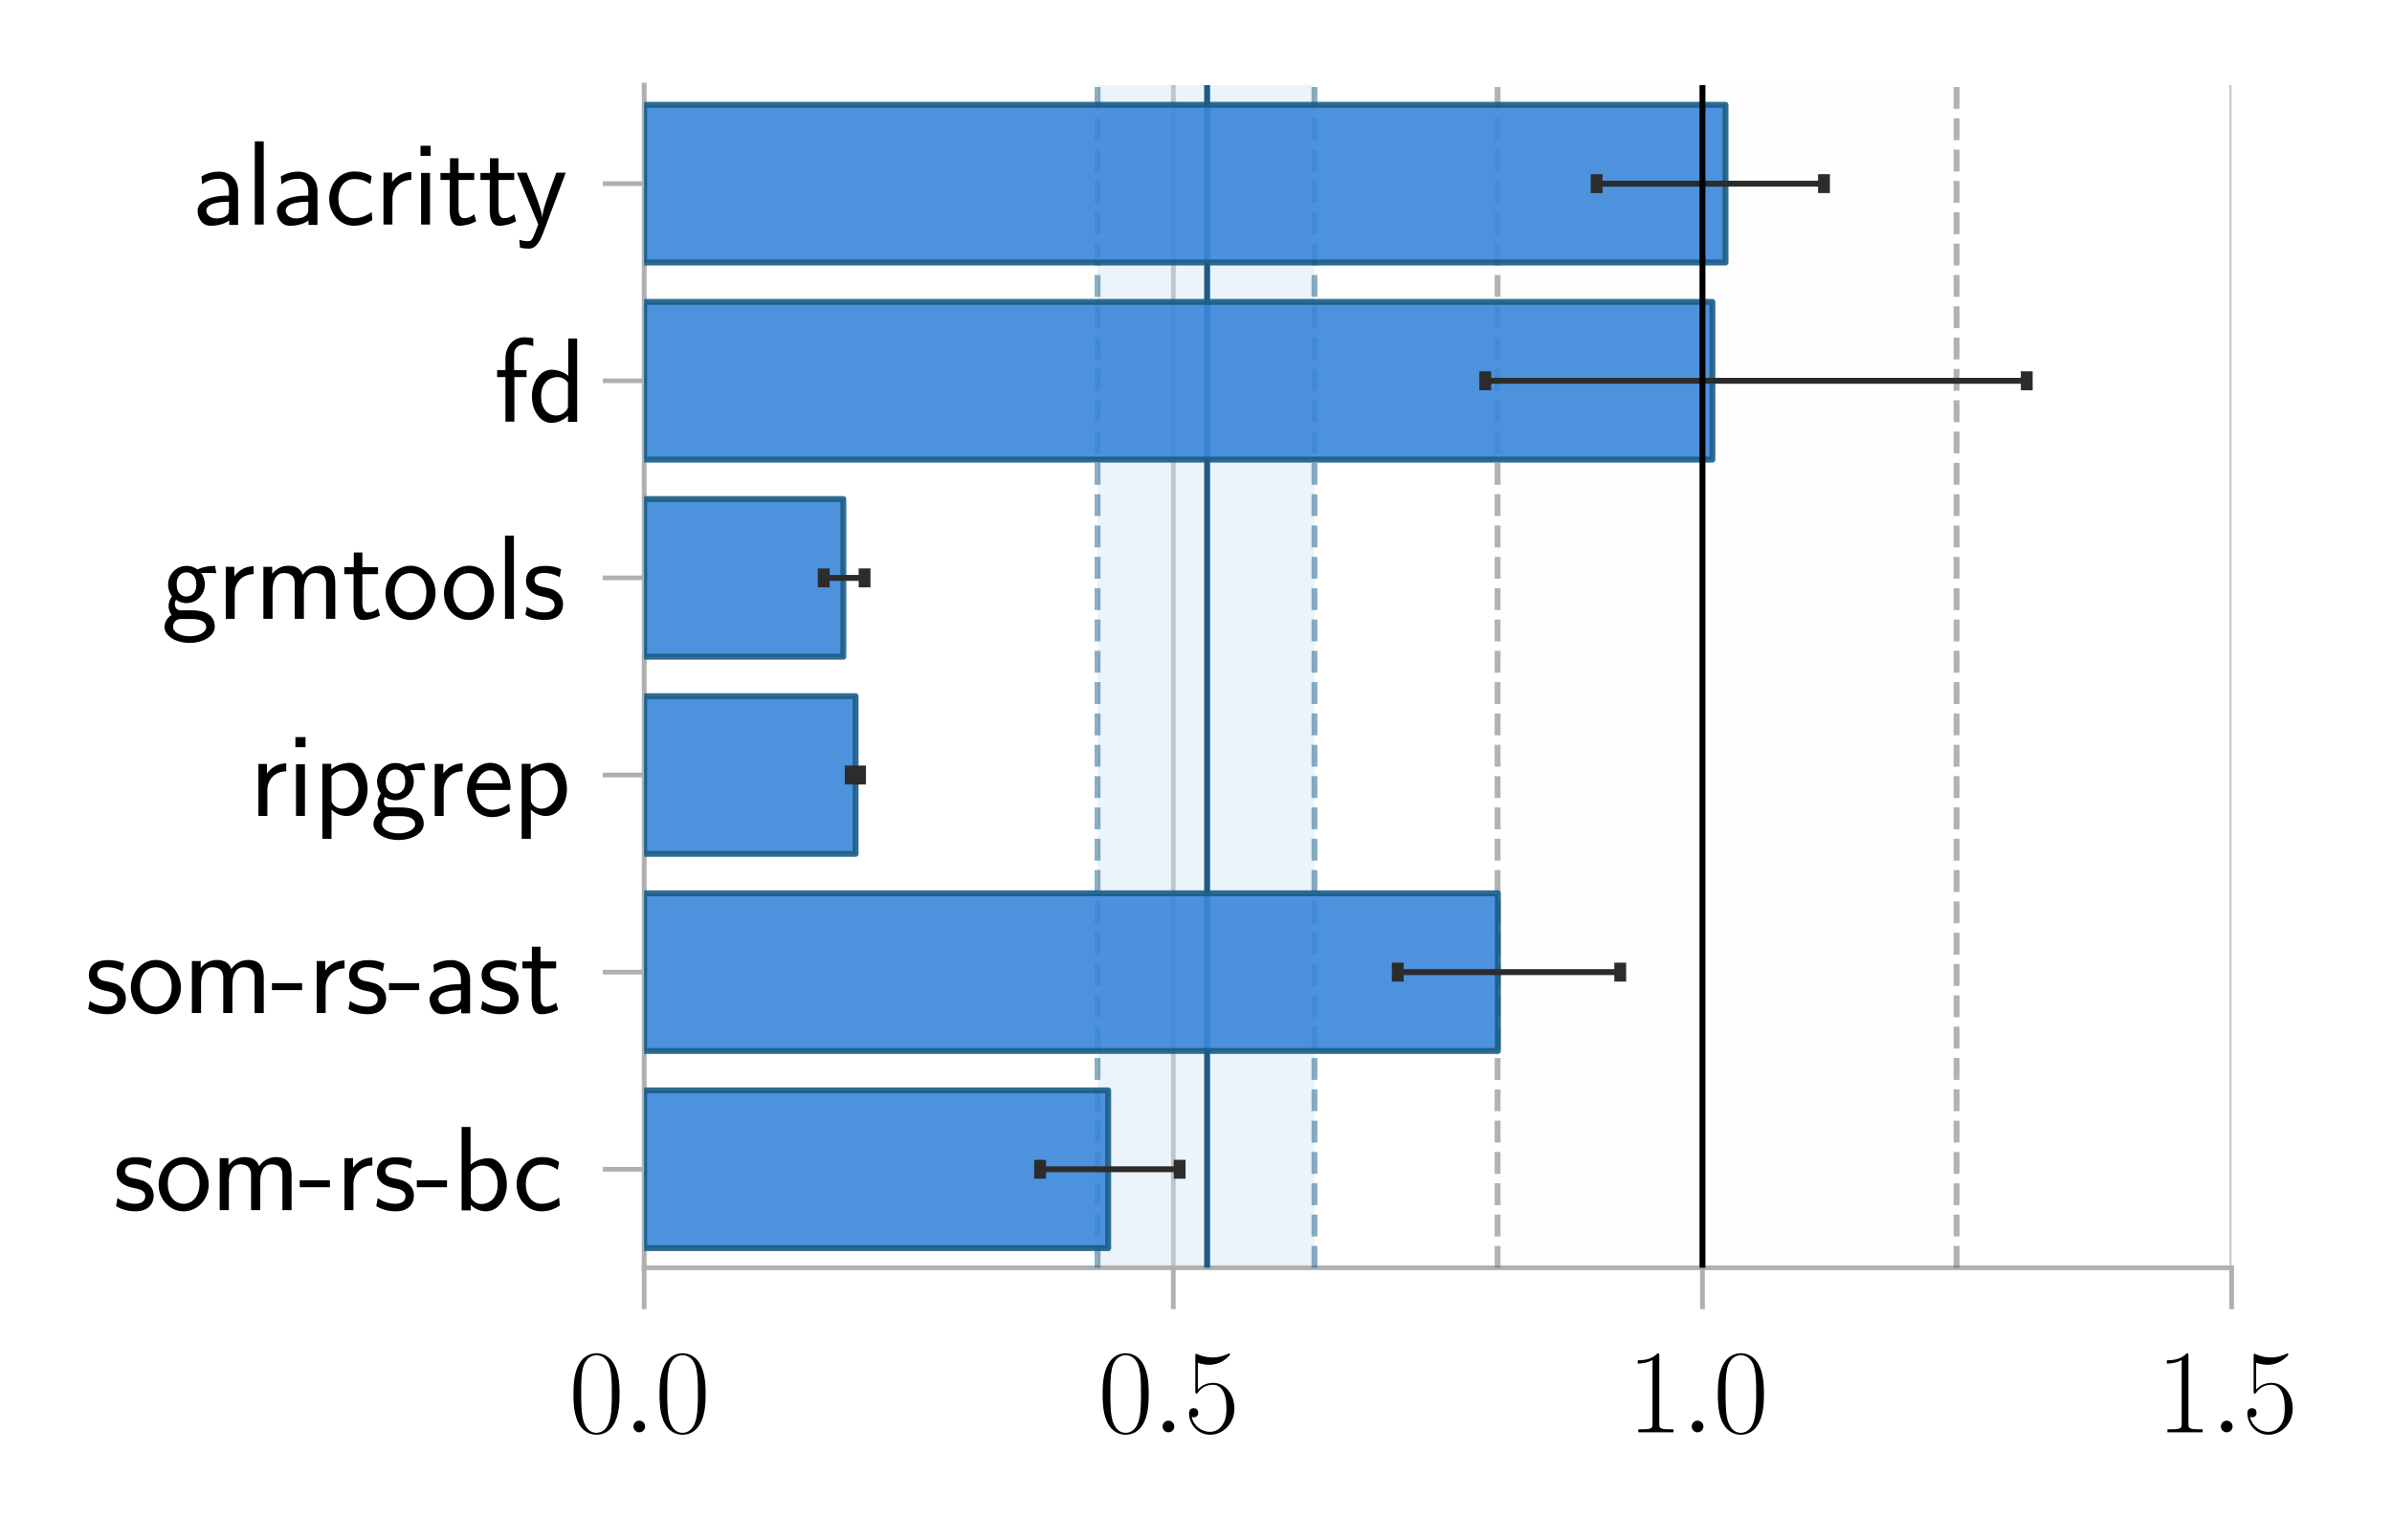 <?xml version="1.0" encoding="utf-8" standalone="no"?>
<!DOCTYPE svg PUBLIC "-//W3C//DTD SVG 1.1//EN"
  "http://www.w3.org/Graphics/SVG/1.1/DTD/svg11.dtd">
<svg xmlns:xlink="http://www.w3.org/1999/xlink" width="202.32pt" height="130.32pt" viewBox="0 0 202.32 130.32" xmlns="http://www.w3.org/2000/svg" version="1.1">
 <defs>
  <style type="text/css">*{stroke-linejoin: round; stroke-linecap: butt}</style>
 </defs>
 <g id="figure_1">
  <g id="patch_1">
   <path d="M -0 130.32 
L 202.32 130.32 
L 202.32 0 
L -0 0 
z
" style="fill: #ffffff"/>
  </g>
  <g id="axes_1">
   <g id="patch_2">
    <path d="M 54.484 107.264 
L 188.755 107.264 
L 188.755 7.2 
L 54.484 7.2 
z
" style="fill: #ffffff"/>
   </g>
   <g id="matplotlib.axis_1">
    <g id="xtick_1">
     <g id="line2d_1">
      <path d="M 54.484 107.264 
L 54.484 7.2 
" clip-path="url(#pe4d4b0345d)" style="fill: none; stroke: #cccccc; stroke-width: 0.4; stroke-linecap: square"/>
     </g>
     <g id="line2d_2">
      <defs>
       <path id="m50685d727e" d="M 0 0 
L 0 3.5 
" style="stroke: #b0b0b0; stroke-width: 0.4"/>
      </defs>
      <g>
       <use xlink:href="#m50685d727e" x="54.484" y="107.264" style="fill: #b0b0b0; stroke: #b0b0b0; stroke-width: 0.4"/>
      </g>
     </g>
     <g id="text_1">
      <!-- $\mathdefault{0.0}$ -->
      <g transform="translate(48.119 121.183) scale(0.1 -0.1)">
       <defs>
        <path id="CMR17-30" d="M 2688 2025 
C 2688 2416 2682 3080 2413 3591 
C 2176 4039 1798 4198 1466 4198 
C 1158 4198 768 4058 525 3597 
C 269 3118 243 2524 243 2025 
C 243 1661 250 1106 448 619 
C 723 -39 1216 -128 1466 -128 
C 1760 -128 2208 -7 2470 600 
C 2662 1042 2688 1559 2688 2025 
z
M 1466 -26 
C 1056 -26 813 325 723 812 
C 653 1188 653 1738 653 2096 
C 653 2588 653 2997 736 3387 
C 858 3929 1216 4096 1466 4096 
C 1728 4096 2067 3923 2189 3400 
C 2272 3036 2278 2607 2278 2096 
C 2278 1680 2278 1169 2202 792 
C 2067 95 1690 -26 1466 -26 
z
" transform="scale(0.016)"/>
        <path id="CMMI12-3a" d="M 1178 307 
C 1178 492 1024 619 870 619 
C 685 619 557 466 557 313 
C 557 128 710 0 864 0 
C 1050 0 1178 153 1178 307 
z
" transform="scale(0.016)"/>
       </defs>
       <use xlink:href="#CMR17-30" transform="scale(0.996)"/>
       <use xlink:href="#CMMI12-3a" transform="translate(45.69 0) scale(0.996)"/>
       <use xlink:href="#CMR17-30" transform="translate(72.788 0) scale(0.996)"/>
      </g>
     </g>
    </g>
    <g id="xtick_2">
     <g id="line2d_3">
      <path d="M 99.241 107.264 
L 99.241 7.2 
" clip-path="url(#pe4d4b0345d)" style="fill: none; stroke: #cccccc; stroke-width: 0.4; stroke-linecap: square"/>
     </g>
     <g id="line2d_4">
      <g>
       <use xlink:href="#m50685d727e" x="99.241" y="107.264" style="fill: #b0b0b0; stroke: #b0b0b0; stroke-width: 0.4"/>
      </g>
     </g>
     <g id="text_2">
      <!-- $\mathdefault{0.5}$ -->
      <g transform="translate(92.876 121.183) scale(0.1 -0.1)">
       <defs>
        <path id="CMR17-35" d="M 730 3692 
C 794 3666 1056 3584 1325 3584 
C 1920 3584 2246 3911 2432 4100 
C 2432 4157 2432 4192 2394 4192 
C 2387 4192 2374 4192 2323 4163 
C 2099 4058 1837 3973 1517 3973 
C 1325 3973 1037 3999 723 4139 
C 653 4171 640 4171 634 4171 
C 602 4171 595 4164 595 4037 
L 595 2203 
C 595 2089 595 2057 659 2057 
C 691 2057 704 2070 736 2114 
C 941 2401 1222 2522 1542 2522 
C 1766 2522 2246 2382 2246 1289 
C 2246 1085 2246 715 2054 421 
C 1894 159 1645 25 1370 25 
C 947 25 518 320 403 814 
C 429 807 480 795 506 795 
C 589 795 749 840 749 1038 
C 749 1210 627 1280 506 1280 
C 358 1280 262 1190 262 1011 
C 262 454 704 -128 1382 -128 
C 2042 -128 2669 440 2669 1264 
C 2669 2030 2170 2624 1549 2624 
C 1222 2624 947 2503 730 2274 
L 730 3692 
z
" transform="scale(0.016)"/>
       </defs>
       <use xlink:href="#CMR17-30" transform="scale(0.996)"/>
       <use xlink:href="#CMMI12-3a" transform="translate(45.69 0) scale(0.996)"/>
       <use xlink:href="#CMR17-35" transform="translate(72.788 0) scale(0.996)"/>
      </g>
     </g>
    </g>
    <g id="xtick_3">
     <g id="line2d_5">
      <path d="M 143.998 107.264 
L 143.998 7.2 
" clip-path="url(#pe4d4b0345d)" style="fill: none; stroke: #cccccc; stroke-width: 0.4; stroke-linecap: square"/>
     </g>
     <g id="line2d_6">
      <g>
       <use xlink:href="#m50685d727e" x="143.998" y="107.264" style="fill: #b0b0b0; stroke: #b0b0b0; stroke-width: 0.4"/>
      </g>
     </g>
     <g id="text_3">
      <!-- $\mathdefault{1.0}$ -->
      <g transform="translate(137.633 121.183) scale(0.1 -0.1)">
       <defs>
        <path id="CMR17-31" d="M 1702 4058 
C 1702 4192 1696 4192 1606 4192 
C 1357 3916 979 3827 621 3827 
C 602 3827 570 3827 563 3808 
C 557 3795 557 3782 557 3648 
C 755 3648 1088 3686 1344 3839 
L 1344 461 
C 1344 236 1331 160 781 160 
L 589 160 
L 589 0 
C 896 0 1216 0 1523 0 
C 1830 0 2150 0 2458 0 
L 2458 160 
L 2266 160 
C 1715 160 1702 230 1702 458 
L 1702 4058 
z
" transform="scale(0.016)"/>
       </defs>
       <use xlink:href="#CMR17-31" transform="scale(0.996)"/>
       <use xlink:href="#CMMI12-3a" transform="translate(45.69 0) scale(0.996)"/>
       <use xlink:href="#CMR17-30" transform="translate(72.788 0) scale(0.996)"/>
      </g>
     </g>
    </g>
    <g id="xtick_4">
     <g id="line2d_7">
      <path d="M 188.755 107.264 
L 188.755 7.2 
" clip-path="url(#pe4d4b0345d)" style="fill: none; stroke: #cccccc; stroke-width: 0.4; stroke-linecap: square"/>
     </g>
     <g id="line2d_8">
      <g>
       <use xlink:href="#m50685d727e" x="188.755" y="107.264" style="fill: #b0b0b0; stroke: #b0b0b0; stroke-width: 0.4"/>
      </g>
     </g>
     <g id="text_4">
      <!-- $\mathdefault{1.5}$ -->
      <g transform="translate(182.39 121.183) scale(0.1 -0.1)">
       <use xlink:href="#CMR17-31" transform="scale(0.996)"/>
       <use xlink:href="#CMMI12-3a" transform="translate(45.69 0) scale(0.996)"/>
       <use xlink:href="#CMR17-35" transform="translate(72.788 0) scale(0.996)"/>
      </g>
     </g>
    </g>
   </g>
   <g id="matplotlib.axis_2">
    <g id="ytick_1">
     <g id="line2d_9">
      <defs>
       <path id="m27f6d60adc" d="M 0 0 
L -3.5 0 
" style="stroke: #b0b0b0; stroke-width: 0.4"/>
      </defs>
      <g>
       <use xlink:href="#m27f6d60adc" x="54.484" y="15.539" style="fill: #b0b0b0; stroke: #b0b0b0; stroke-width: 0.4"/>
      </g>
     </g>
     <g id="text_5">
      <!-- alacritty -->
      <g transform="translate(16.305 18.998) scale(0.1 -0.1)">
       <defs>
        <path id="CMSS17-61" d="M 2406 1791 
C 2406 2392 1978 2808 1402 2808 
C 1120 2808 813 2757 461 2553 
L 499 2135 
C 659 2248 934 2432 1395 2432 
C 1722 2432 1920 2180 1920 1782 
L 1920 1536 
C 896 1536 256 1238 256 726 
C 256 461 416 -64 947 -64 
C 1043 -64 1562 -64 1933 217 
L 1933 -19 
L 2406 -19 
L 2406 1791 
z
M 1920 816 
C 1920 701 1920 548 1728 434 
C 1562 325 1350 325 1261 325 
C 941 325 723 511 723 744 
C 723 1211 1722 1211 1920 1211 
L 1920 816 
z
" transform="scale(0.016)"/>
        <path id="CMSS17-6c" d="M 947 4416 
L 474 4416 
L 474 0 
L 947 0 
L 947 4416 
z
" transform="scale(0.016)"/>
        <path id="CMSS17-63" d="M 2464 2541 
C 2464 2585 2170 2714 2093 2739 
C 1882 2816 1613 2816 1542 2816 
C 710 2816 211 2093 211 1363 
C 211 595 768 -64 1517 -64 
C 1946 -64 2253 76 2502 242 
L 2464 664 
C 2189 453 1869 337 1523 337 
C 1024 337 698 774 698 1369 
C 698 1831 909 2414 1549 2414 
C 1901 2414 2099 2343 2394 2145 
L 2464 2541 
z
" transform="scale(0.016)"/>
        <path id="CMSS17-72" d="M 954 1363 
C 954 1965 1395 2368 1958 2368 
L 1958 2789 
C 1549 2789 1165 2585 934 2253 
L 934 2758 
L 480 2758 
L 480 0 
L 954 0 
L 954 1363 
z
" transform="scale(0.016)"/>
        <path id="CMSS17-69" d="M 979 4183 
L 442 4183 
L 442 3648 
L 979 3648 
L 979 4183 
z
M 947 2739 
L 474 2739 
L 474 0 
L 947 0 
L 947 2739 
z
" transform="scale(0.016)"/>
        <path id="CMSS17-74" d="M 1069 2368 
L 1901 2368 
L 1901 2737 
L 1069 2737 
L 1069 3520 
L 614 3520 
L 614 2737 
L 109 2737 
L 109 2368 
L 602 2368 
L 602 749 
C 602 384 685 -64 1107 -64 
C 1427 -64 1722 25 2003 172 
L 1901 548 
C 1747 414 1562 337 1363 337 
C 1082 337 1069 696 1069 856 
L 1069 2368 
z
" transform="scale(0.016)"/>
        <path id="CMSS17-79" d="M 2675 2752 
L 2176 2752 
C 1632 1294 1446 702 1434 383 
L 1427 383 
C 1408 696 1126 1460 902 2007 
L 602 2752 
L 83 2752 
L 1216 13 
C 1146 -178 1043 -465 1011 -529 
C 870 -885 774 -885 672 -885 
C 646 -885 442 -885 211 -809 
L 250 -1229 
C 410 -1261 570 -1280 685 -1280 
C 845 -1280 1165 -1280 1459 -497 
L 2675 2752 
z
" transform="scale(0.016)"/>
       </defs>
       <use xlink:href="#CMSS17-61" transform="scale(0.996)"/>
       <use xlink:href="#CMSS17-6c" transform="translate(44.922 0) scale(0.996)"/>
       <use xlink:href="#CMSS17-61" transform="translate(67.103 0) scale(0.996)"/>
       <use xlink:href="#CMSS17-63" transform="translate(112.025 0) scale(0.996)"/>
       <use xlink:href="#CMSS17-72" transform="translate(153.663 0) scale(0.996)"/>
       <use xlink:href="#CMSS17-69" transform="translate(185.573 0) scale(0.996)"/>
       <use xlink:href="#CMSS17-74" transform="translate(207.754 0) scale(0.996)"/>
       <use xlink:href="#CMSS17-74" transform="translate(241.585 0) scale(0.996)"/>
       <use xlink:href="#CMSS17-79" transform="translate(272.815 0) scale(0.996)"/>
      </g>
     </g>
    </g>
    <g id="ytick_2">
     <g id="line2d_10">
      <g>
       <use xlink:href="#m27f6d60adc" x="54.484" y="32.216" style="fill: #b0b0b0; stroke: #b0b0b0; stroke-width: 0.4"/>
      </g>
     </g>
     <g id="text_6">
      <!-- fd -->
      <g transform="translate(41.793 35.675) scale(0.1 -0.1)">
       <defs>
        <path id="CMSS17-66" d="M 1075 2368 
L 1722 2368 
L 1722 2737 
L 1062 2737 
L 1062 3559 
C 1062 4014 1408 4092 1606 4092 
C 1670 4092 1850 4092 2080 4009 
L 2080 4429 
C 1933 4461 1754 4480 1613 4480 
C 1018 4480 602 3993 602 3359 
L 602 2737 
L 160 2737 
L 160 2368 
L 602 2368 
L 602 0 
L 1075 0 
L 1075 2368 
z
" transform="scale(0.016)"/>
        <path id="CMSS17-64" d="M 2611 4416 
L 2138 4416 
L 2138 2438 
C 1939 2603 1613 2756 1254 2756 
C 672 2756 211 2131 211 1347 
C 211 562 666 -64 1235 -64 
C 1677 -64 1971 172 2125 306 
L 2125 -13 
L 2611 -13 
L 2611 4416 
z
M 2125 836 
C 2125 747 2125 653 1926 482 
C 1798 375 1645 325 1498 325 
C 1152 325 698 576 698 1340 
C 698 2134 1210 2368 1562 2368 
C 1798 2368 1990 2254 2125 2065 
L 2125 836 
z
" transform="scale(0.016)"/>
       </defs>
       <use xlink:href="#CMSS17-66" transform="scale(0.996)"/>
       <use xlink:href="#CMSS17-64" transform="translate(28.627 0) scale(0.996)"/>
      </g>
     </g>
    </g>
    <g id="ytick_3">
     <g id="line2d_11">
      <g>
       <use xlink:href="#m27f6d60adc" x="54.484" y="48.893" style="fill: #b0b0b0; stroke: #b0b0b0; stroke-width: 0.4"/>
      </g>
     </g>
     <g id="text_7">
      <!-- grmtools -->
      <g transform="translate(13.648 52.353) scale(0.1 -0.1)">
       <defs>
        <path id="CMSS17-67" d="M 2848 2808 
C 2483 2808 2170 2738 1914 2617 
C 1702 2777 1485 2808 1338 2808 
C 781 2808 358 2349 358 1814 
C 358 1468 550 1207 563 1195 
C 448 1035 384 863 384 672 
C 384 448 474 289 544 200 
C 211 -3 166 -314 166 -435 
C 166 -898 749 -1280 1498 -1280 
C 2253 -1280 2835 -898 2835 -428 
C 2835 448 1856 448 1587 448 
L 1069 448 
C 973 448 717 448 717 791 
C 717 921 774 1004 781 1010 
C 877 940 1075 832 1338 832 
C 1869 832 2310 1278 2310 1827 
C 2310 2132 2170 2355 2112 2432 
L 2131 2432 
C 2150 2432 2419 2432 2515 2432 
C 2720 2432 2739 2429 2918 2419 
L 2848 2808 
z
M 1338 1182 
C 1120 1182 813 1315 813 1823 
C 813 2375 1165 2464 1331 2464 
C 1549 2464 1856 2331 1856 1823 
C 1856 1271 1504 1182 1338 1182 
z
M 1581 -10 
C 1734 -10 2381 -10 2381 -442 
C 2381 -714 1984 -929 1504 -929 
C 1018 -929 621 -720 621 -435 
C 621 -403 621 -10 1062 -10 
L 1581 -10 
z
" transform="scale(0.016)"/>
        <path id="CMSS17-6d" d="M 4288 1877 
C 4288 2308 4179 2816 3462 2816 
C 2982 2816 2694 2516 2566 2331 
C 2451 2670 2182 2816 1798 2816 
C 1363 2816 1088 2568 941 2389 
L 941 2758 
L 474 2758 
L 474 0 
L 960 0 
L 960 1559 
C 960 1939 1101 2428 1555 2428 
C 2138 2428 2138 2016 2138 1829 
L 2138 0 
L 2624 0 
L 2624 1559 
C 2624 1939 2765 2428 3219 2428 
C 3802 2428 3802 2016 3802 1829 
L 3802 0 
L 4288 0 
L 4288 1877 
z
" transform="scale(0.016)"/>
        <path id="CMSS17-6f" d="M 2829 1356 
C 2829 2176 2221 2816 1504 2816 
C 768 2816 173 2157 173 1356 
C 173 544 787 -64 1498 -64 
C 2227 -64 2829 563 2829 1356 
z
M 1504 337 
C 1050 337 659 709 659 1408 
C 659 2151 1114 2427 1498 2427 
C 1914 2427 2342 2126 2342 1408 
C 2342 683 1926 337 1504 337 
z
" transform="scale(0.016)"/>
        <path id="CMSS17-73" d="M 2061 2627 
C 1683 2807 1389 2807 1197 2807 
C 742 2807 198 2648 198 2003 
C 198 1359 902 1218 1094 1179 
C 1389 1122 1715 1058 1715 740 
C 1715 337 1254 337 1171 337 
C 915 337 563 407 243 638 
L 166 210 
C 531 0 883 -64 1178 -64 
C 1965 -64 2163 416 2163 781 
C 2163 1094 1984 1305 1862 1401 
C 1651 1568 1574 1587 1050 1696 
C 960 1709 646 1779 646 2066 
C 646 2432 1050 2432 1139 2432 
C 1555 2432 1811 2303 1984 2208 
L 2061 2627 
z
" transform="scale(0.016)"/>
       </defs>
       <use xlink:href="#CMSS17-67" transform="scale(0.996)"/>
       <use xlink:href="#CMSS17-72" transform="translate(46.844 0) scale(0.996)"/>
       <use xlink:href="#CMSS17-6d" transform="translate(78.753 0) scale(0.996)"/>
       <use xlink:href="#CMSS17-74" transform="translate(152.983 0) scale(0.996)"/>
       <use xlink:href="#CMSS17-6f" transform="translate(186.814 0) scale(0.996)"/>
       <use xlink:href="#CMSS17-6f" transform="translate(236.26 0) scale(0.996)"/>
       <use xlink:href="#CMSS17-6c" transform="translate(283.104 0) scale(0.996)"/>
       <use xlink:href="#CMSS17-73" transform="translate(305.285 0) scale(0.996)"/>
      </g>
     </g>
    </g>
    <g id="ytick_4">
     <g id="line2d_12">
      <g>
       <use xlink:href="#m27f6d60adc" x="54.484" y="65.571" style="fill: #b0b0b0; stroke: #b0b0b0; stroke-width: 0.4"/>
      </g>
     </g>
     <g id="text_8">
      <!-- ripgrep -->
      <g transform="translate(21.092 69.03) scale(0.1 -0.1)">
       <defs>
        <path id="CMSS17-70" d="M 966 333 
C 1178 129 1466 -5 1773 -5 
C 2368 -5 2880 603 2880 1412 
C 2880 2159 2496 2816 1946 2816 
C 1626 2816 1242 2702 954 2472 
L 954 2765 
L 480 2765 
L 480 -1216 
L 966 -1216 
L 966 333 
z
M 966 2100 
C 1018 2176 1235 2415 1587 2415 
C 2035 2415 2394 1960 2394 1412 
C 2394 787 1958 384 1530 384 
C 1402 384 1267 415 1139 523 
C 966 674 966 768 966 857 
L 966 2100 
z
" transform="scale(0.016)"/>
        <path id="CMSS17-65" d="M 2502 1377 
C 2502 1590 2490 2003 2285 2345 
C 2061 2713 1696 2816 1421 2816 
C 755 2816 192 2188 192 1375 
C 192 582 774 -64 1510 -64 
C 1798 -64 2150 19 2470 248 
C 2470 274 2458 414 2451 420 
C 2451 433 2432 630 2432 656 
C 2125 407 1773 325 1517 325 
C 1107 325 666 667 646 1377 
L 2502 1377 
z
M 698 1728 
C 781 2084 1062 2421 1421 2421 
C 1517 2421 1965 2421 2080 1728 
L 698 1728 
z
" transform="scale(0.016)"/>
       </defs>
       <use xlink:href="#CMSS17-72" transform="scale(0.996)"/>
       <use xlink:href="#CMSS17-69" transform="translate(31.91 0) scale(0.996)"/>
       <use xlink:href="#CMSS17-70" transform="translate(54.09 0) scale(0.996)"/>
       <use xlink:href="#CMSS17-67" transform="translate(102.295 0) scale(0.996)"/>
       <use xlink:href="#CMSS17-72" transform="translate(149.139 0) scale(0.996)"/>
       <use xlink:href="#CMSS17-65" transform="translate(181.049 0) scale(0.996)"/>
       <use xlink:href="#CMSS17-70" transform="translate(222.688 0) scale(0.996)"/>
      </g>
     </g>
    </g>
    <g id="ytick_5">
     <g id="line2d_13">
      <g>
       <use xlink:href="#m27f6d60adc" x="54.484" y="82.248" style="fill: #b0b0b0; stroke: #b0b0b0; stroke-width: 0.4"/>
      </g>
     </g>
     <g id="text_9">
      <!-- som-rs-ast -->
      <g transform="translate(7.2 85.707) scale(0.1 -0.1)">
       <defs>
        <path id="CMSS17-2d" d="M 1664 1216 
L 1664 1585 
L 64 1585 
L 64 1216 
L 1664 1216 
z
" transform="scale(0.016)"/>
       </defs>
       <use xlink:href="#CMSS17-73" transform="scale(0.996)"/>
       <use xlink:href="#CMSS17-6f" transform="translate(35.914 0) scale(0.996)"/>
       <use xlink:href="#CMSS17-6d" transform="translate(82.757 0) scale(0.996)"/>
       <use xlink:href="#CMSS17-2d" transform="translate(156.986 0) scale(0.996)"/>
       <use xlink:href="#CMSS17-72" transform="translate(188.216 0) scale(0.996)"/>
       <use xlink:href="#CMSS17-73" transform="translate(220.125 0) scale(0.996)"/>
       <use xlink:href="#CMSS17-2d" transform="translate(256.039 0) scale(0.996)"/>
       <use xlink:href="#CMSS17-61" transform="translate(287.268 0) scale(0.996)"/>
       <use xlink:href="#CMSS17-73" transform="translate(332.19 0) scale(0.996)"/>
       <use xlink:href="#CMSS17-74" transform="translate(368.103 0) scale(0.996)"/>
      </g>
     </g>
    </g>
    <g id="ytick_6">
     <g id="line2d_14">
      <g>
       <use xlink:href="#m27f6d60adc" x="54.484" y="98.926" style="fill: #b0b0b0; stroke: #b0b0b0; stroke-width: 0.4"/>
      </g>
     </g>
     <g id="text_10">
      <!-- som-rs-bc -->
      <g transform="translate(9.552 102.385) scale(0.1 -0.1)">
       <defs>
        <path id="CMSS17-62" d="M 954 4416 
L 480 4416 
L 480 -13 
L 966 -13 
L 966 274 
C 1210 38 1504 -64 1766 -64 
C 2381 -64 2880 549 2880 1352 
C 2880 2086 2496 2756 1926 2756 
C 1523 2756 1165 2591 954 2419 
L 954 4416 
z
M 966 2046 
C 1107 2222 1306 2368 1587 2368 
C 1965 2368 2394 2097 2394 1352 
C 2394 558 1882 325 1530 325 
C 1402 325 1267 356 1139 464 
C 966 615 966 709 966 797 
L 966 2046 
z
" transform="scale(0.016)"/>
       </defs>
       <use xlink:href="#CMSS17-73" transform="scale(0.996)"/>
       <use xlink:href="#CMSS17-6f" transform="translate(35.914 0) scale(0.996)"/>
       <use xlink:href="#CMSS17-6d" transform="translate(82.757 0) scale(0.996)"/>
       <use xlink:href="#CMSS17-2d" transform="translate(156.986 0) scale(0.996)"/>
       <use xlink:href="#CMSS17-72" transform="translate(188.216 0) scale(0.996)"/>
       <use xlink:href="#CMSS17-73" transform="translate(220.125 0) scale(0.996)"/>
       <use xlink:href="#CMSS17-2d" transform="translate(256.039 0) scale(0.996)"/>
       <use xlink:href="#CMSS17-62" transform="translate(287.268 0) scale(0.996)"/>
       <use xlink:href="#CMSS17-63" transform="translate(338.075 0) scale(0.996)"/>
      </g>
     </g>
    </g>
   </g>
   <g id="patch_3">
    <path d="M 126.668 107.264 
L 165.489 107.264 
L 165.489 7.2 
L 126.668 7.2 
z
" clip-path="url(#pe4d4b0345d)" style="fill: #808080; opacity: 0.01"/>
   </g>
   <g id="patch_4">
    <path d="M 92.832 107.264 
L 111.183 107.264 
L 111.183 7.2 
L 92.832 7.2 
z
" clip-path="url(#pe4d4b0345d)" style="fill: #3a87d9; opacity: 0.1"/>
   </g>
   <g id="patch_5">
    <path d="M 54.484 107.264 
L 54.484 7.2 
" style="fill: none; stroke: #b0b0b0; stroke-width: 0.4; stroke-linejoin: miter; stroke-linecap: square"/>
   </g>
   <g id="patch_6">
    <path d="M 54.484 107.264 
L 188.755 107.264 
" style="fill: none; stroke: #b0b0b0; stroke-width: 0.4; stroke-linejoin: miter; stroke-linecap: square"/>
   </g>
   <g id="line2d_15">
    <path d="M 126.668 107.264 
L 126.668 7.2 
" clip-path="url(#pe4d4b0345d)" style="fill: none; stroke-dasharray: 1.85,0.8; stroke-dashoffset: 0; stroke: #666666; stroke-opacity: 0.5; stroke-width: 0.5"/>
   </g>
   <g id="line2d_16">
    <path d="M 165.489 107.264 
L 165.489 7.2 
" clip-path="url(#pe4d4b0345d)" style="fill: none; stroke-dasharray: 1.85,0.8; stroke-dashoffset: 0; stroke: #666666; stroke-opacity: 0.5; stroke-width: 0.5"/>
   </g>
   <g id="line2d_17">
    <path d="M 92.832 107.264 
L 92.832 7.2 
" clip-path="url(#pe4d4b0345d)" style="fill: none; stroke-dasharray: 1.85,0.8; stroke-dashoffset: 0; stroke: #1a5c85; stroke-opacity: 0.5; stroke-width: 0.5"/>
   </g>
   <g id="line2d_18">
    <path d="M 111.183 107.264 
L 111.183 7.2 
" clip-path="url(#pe4d4b0345d)" style="fill: none; stroke-dasharray: 1.85,0.8; stroke-dashoffset: 0; stroke: #1a5c85; stroke-opacity: 0.5; stroke-width: 0.5"/>
   </g>
   <g id="line2d_19">
    <path d="M 102.102 107.264 
L 102.102 7.2 
" clip-path="url(#pe4d4b0345d)" style="fill: none; stroke: #1a5c85; stroke-width: 0.5; stroke-linecap: square"/>
   </g>
   <g id="patch_7">
    <path d="M 54.484 8.868 
L 145.946 8.868 
L 145.946 22.21 
L 54.484 22.21 
z
" clip-path="url(#pe4d4b0345d)" style="fill: #3a87d9; opacity: 0.9; stroke: #1a5c85; stroke-width: 0.5; stroke-linejoin: miter"/>
   </g>
   <g id="patch_8">
    <path d="M 54.484 25.545 
L 144.839 25.545 
L 144.839 38.887 
L 54.484 38.887 
z
" clip-path="url(#pe4d4b0345d)" style="fill: #3a87d9; opacity: 0.9; stroke: #1a5c85; stroke-width: 0.5; stroke-linejoin: miter"/>
   </g>
   <g id="patch_9">
    <path d="M 54.484 42.223 
L 71.331 42.223 
L 71.331 55.564 
L 54.484 55.564 
z
" clip-path="url(#pe4d4b0345d)" style="fill: #3a87d9; opacity: 0.9; stroke: #1a5c85; stroke-width: 0.5; stroke-linejoin: miter"/>
   </g>
   <g id="patch_10">
    <path d="M 54.484 58.9 
L 72.369 58.9 
L 72.369 72.242 
L 54.484 72.242 
z
" clip-path="url(#pe4d4b0345d)" style="fill: #3a87d9; opacity: 0.9; stroke: #1a5c85; stroke-width: 0.5; stroke-linejoin: miter"/>
   </g>
   <g id="patch_11">
    <path d="M 54.484 75.577 
L 126.697 75.577 
L 126.697 88.919 
L 54.484 88.919 
z
" clip-path="url(#pe4d4b0345d)" style="fill: #3a87d9; opacity: 0.9; stroke: #1a5c85; stroke-width: 0.5; stroke-linejoin: miter"/>
   </g>
   <g id="patch_12">
    <path d="M 54.484 92.255 
L 93.732 92.255 
L 93.732 105.597 
L 54.484 105.597 
z
" clip-path="url(#pe4d4b0345d)" style="fill: #3a87d9; opacity: 0.9; stroke: #1a5c85; stroke-width: 0.5; stroke-linejoin: miter"/>
   </g>
   <g id="LineCollection_1">
    <path d="M 135.048 15.539 
L 154.277 15.539 
" clip-path="url(#pe4d4b0345d)" style="fill: none; stroke: #2c2c2c; stroke-width: 0.5"/>
   </g>
   <g id="line2d_20">
    <defs>
     <path id="m73df5fc7ec" d="M 0 0.8 
L 0 -0.8 
" style="stroke: #2c2c2c"/>
    </defs>
    <g clip-path="url(#pe4d4b0345d)">
     <use xlink:href="#m73df5fc7ec" x="135.048" y="15.539" style="fill: #2c2c2c; stroke: #2c2c2c"/>
    </g>
   </g>
   <g id="line2d_21">
    <g clip-path="url(#pe4d4b0345d)">
     <use xlink:href="#m73df5fc7ec" x="154.277" y="15.539" style="fill: #2c2c2c; stroke: #2c2c2c"/>
    </g>
   </g>
   <g id="LineCollection_2">
    <path d="M 125.625 32.216 
L 171.427 32.216 
" clip-path="url(#pe4d4b0345d)" style="fill: none; stroke: #2c2c2c; stroke-width: 0.5"/>
   </g>
   <g id="line2d_22">
    <g clip-path="url(#pe4d4b0345d)">
     <use xlink:href="#m73df5fc7ec" x="125.625" y="32.216" style="fill: #2c2c2c; stroke: #2c2c2c"/>
    </g>
   </g>
   <g id="line2d_23">
    <g clip-path="url(#pe4d4b0345d)">
     <use xlink:href="#m73df5fc7ec" x="171.427" y="32.216" style="fill: #2c2c2c; stroke: #2c2c2c"/>
    </g>
   </g>
   <g id="LineCollection_3">
    <path d="M 69.672 48.893 
L 73.127 48.893 
" clip-path="url(#pe4d4b0345d)" style="fill: none; stroke: #2c2c2c; stroke-width: 0.5"/>
   </g>
   <g id="line2d_24">
    <g clip-path="url(#pe4d4b0345d)">
     <use xlink:href="#m73df5fc7ec" x="69.672" y="48.893" style="fill: #2c2c2c; stroke: #2c2c2c"/>
    </g>
   </g>
   <g id="line2d_25">
    <g clip-path="url(#pe4d4b0345d)">
     <use xlink:href="#m73df5fc7ec" x="73.127" y="48.893" style="fill: #2c2c2c; stroke: #2c2c2c"/>
    </g>
   </g>
   <g id="LineCollection_4">
    <path d="M 71.954 65.571 
L 72.744 65.571 
" clip-path="url(#pe4d4b0345d)" style="fill: none; stroke: #2c2c2c; stroke-width: 0.5"/>
   </g>
   <g id="line2d_26">
    <g clip-path="url(#pe4d4b0345d)">
     <use xlink:href="#m73df5fc7ec" x="71.954" y="65.571" style="fill: #2c2c2c; stroke: #2c2c2c"/>
    </g>
   </g>
   <g id="line2d_27">
    <g clip-path="url(#pe4d4b0345d)">
     <use xlink:href="#m73df5fc7ec" x="72.744" y="65.571" style="fill: #2c2c2c; stroke: #2c2c2c"/>
    </g>
   </g>
   <g id="LineCollection_5">
    <path d="M 118.225 82.248 
L 137.043 82.248 
" clip-path="url(#pe4d4b0345d)" style="fill: none; stroke: #2c2c2c; stroke-width: 0.5"/>
   </g>
   <g id="line2d_28">
    <g clip-path="url(#pe4d4b0345d)">
     <use xlink:href="#m73df5fc7ec" x="118.225" y="82.248" style="fill: #2c2c2c; stroke: #2c2c2c"/>
    </g>
   </g>
   <g id="line2d_29">
    <g clip-path="url(#pe4d4b0345d)">
     <use xlink:href="#m73df5fc7ec" x="137.043" y="82.248" style="fill: #2c2c2c; stroke: #2c2c2c"/>
    </g>
   </g>
   <g id="LineCollection_6">
    <path d="M 87.974 98.926 
L 99.776 98.926 
" clip-path="url(#pe4d4b0345d)" style="fill: none; stroke: #2c2c2c; stroke-width: 0.5"/>
   </g>
   <g id="line2d_30">
    <g clip-path="url(#pe4d4b0345d)">
     <use xlink:href="#m73df5fc7ec" x="87.974" y="98.926" style="fill: #2c2c2c; stroke: #2c2c2c"/>
    </g>
   </g>
   <g id="line2d_31">
    <g clip-path="url(#pe4d4b0345d)">
     <use xlink:href="#m73df5fc7ec" x="99.776" y="98.926" style="fill: #2c2c2c; stroke: #2c2c2c"/>
    </g>
   </g>
   <g id="line2d_32">
    <path d="M 143.998 107.264 
L 143.998 7.2 
" clip-path="url(#pe4d4b0345d)" style="fill: none; stroke: #000000; stroke-width: 0.5; stroke-linecap: square"/>
   </g>
  </g>
 </g>
 <defs>
  <clipPath id="pe4d4b0345d">
   <rect x="54.484" y="7.2" width="134.271" height="100.064"/>
  </clipPath>
 </defs>
</svg>
